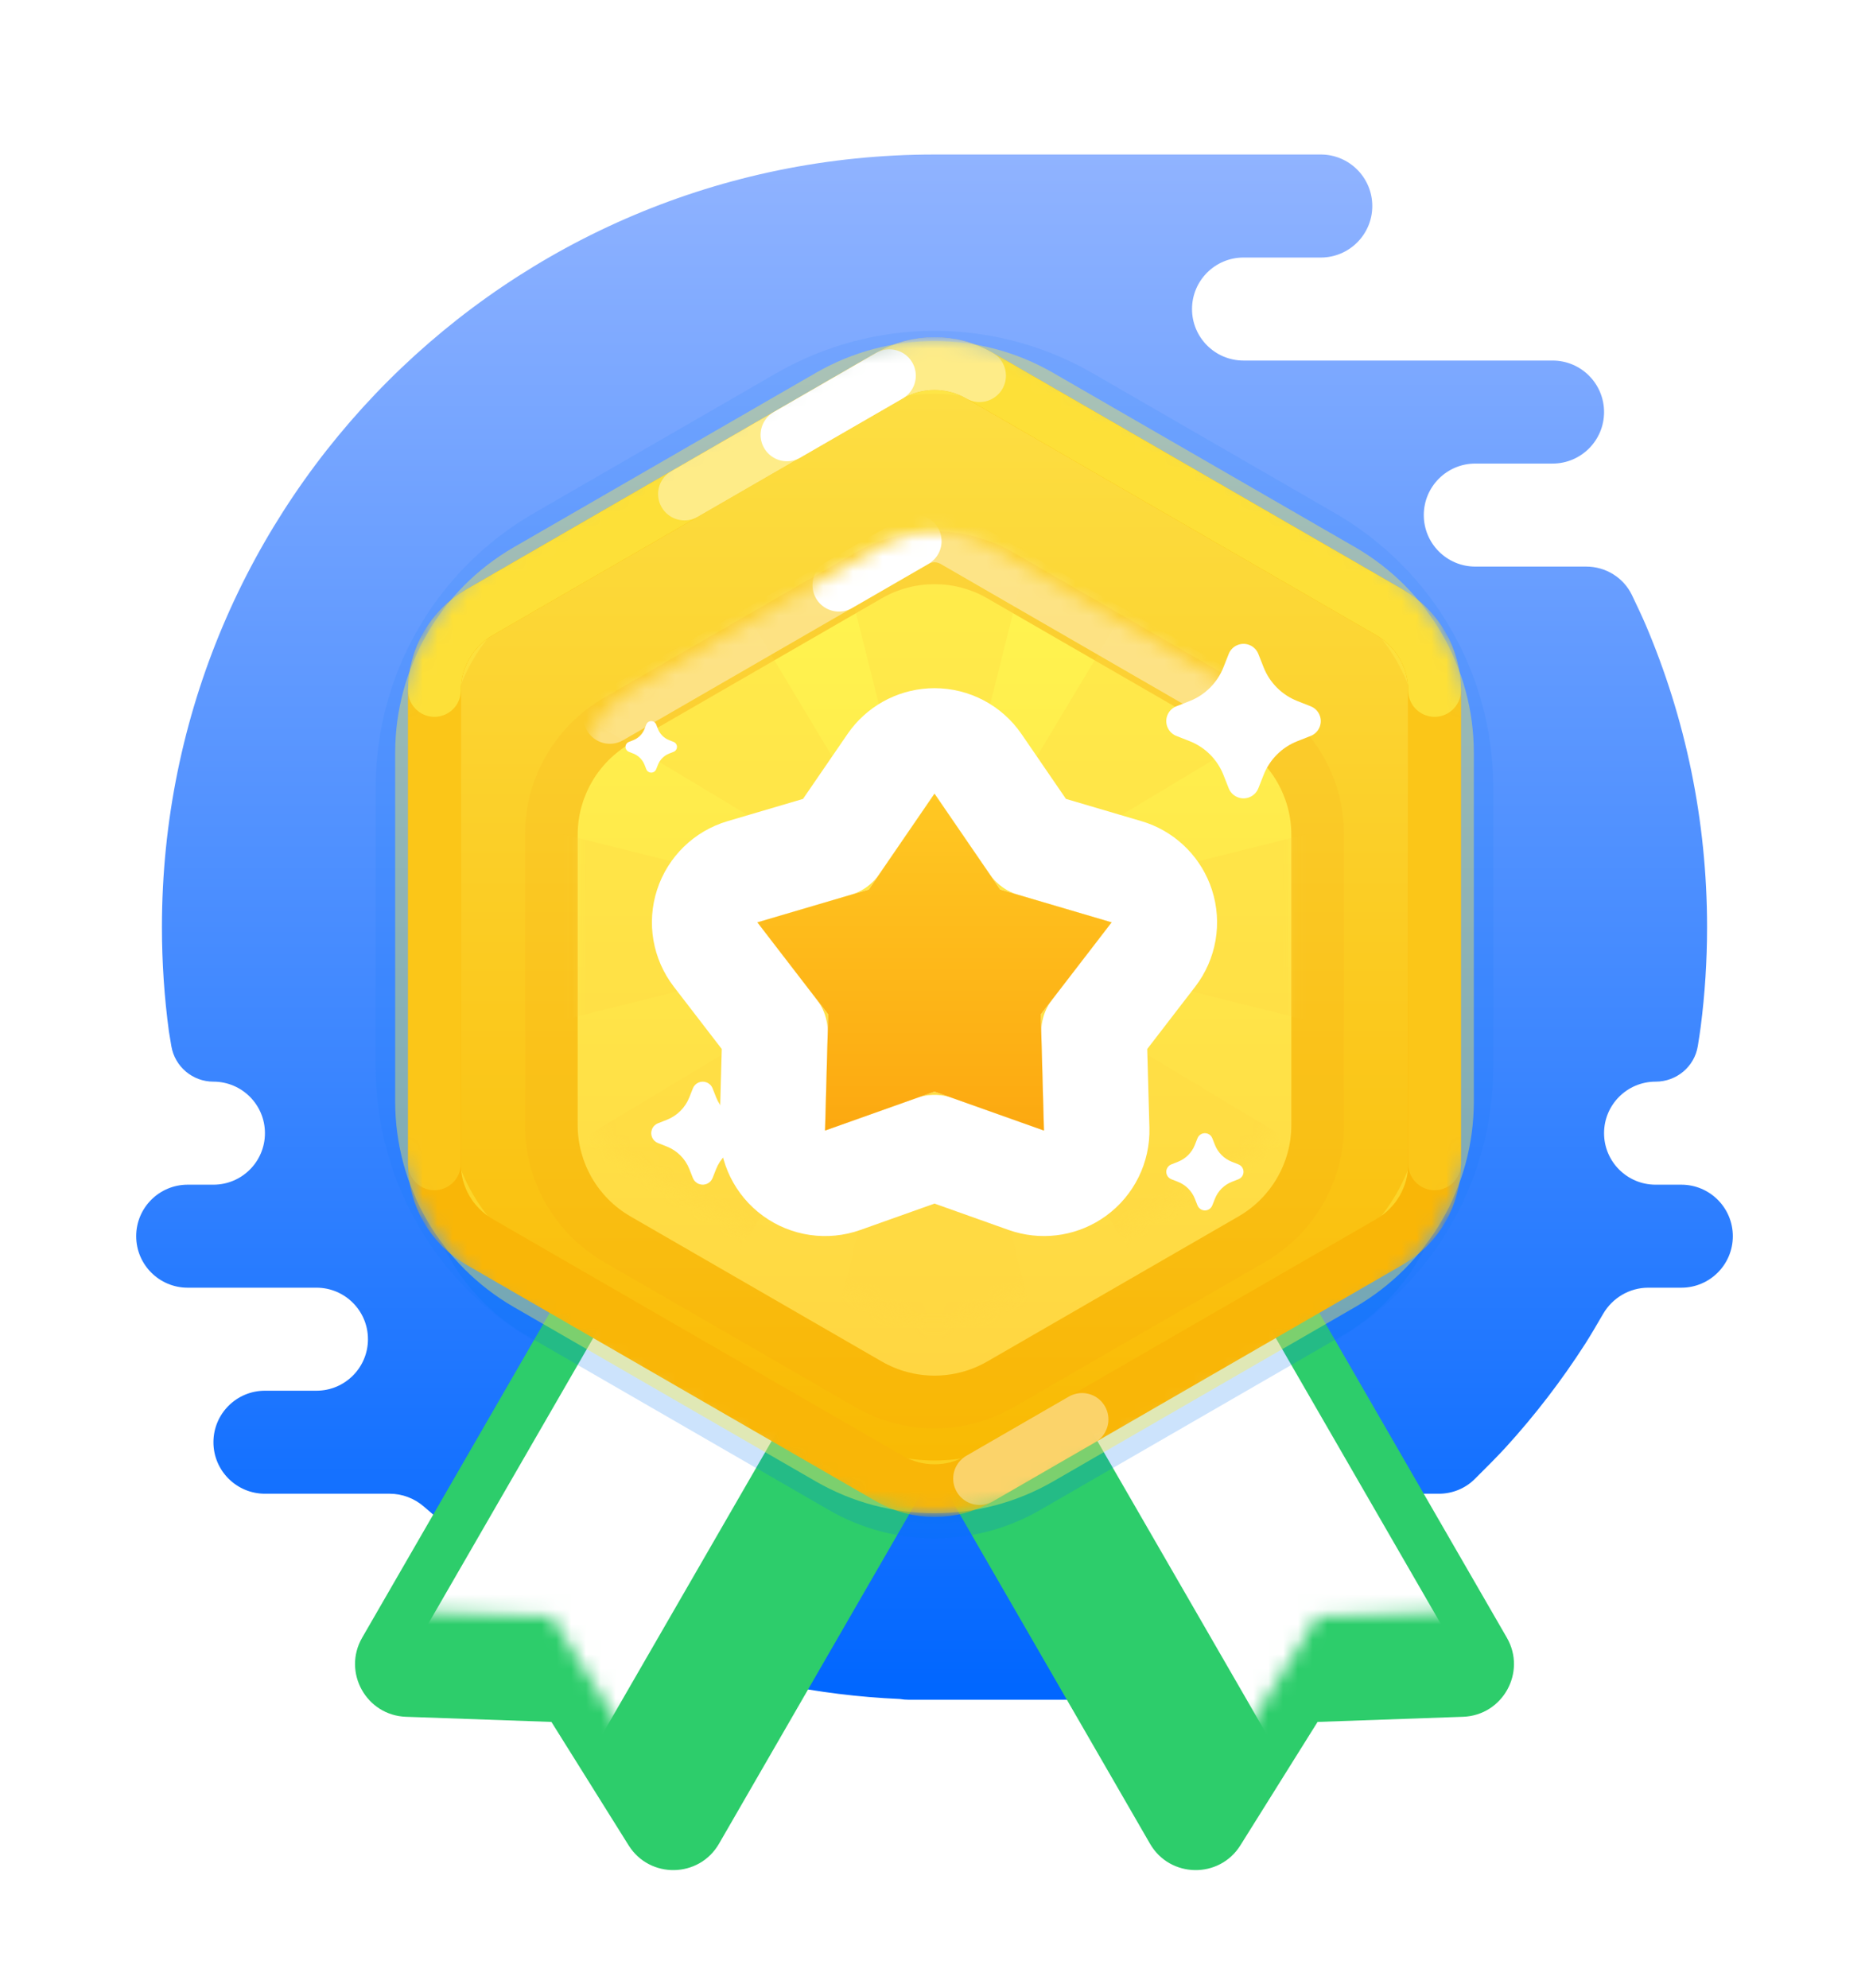 <svg width="126" height="134" viewBox="0 0 126 134" fill="none" xmlns="http://www.w3.org/2000/svg">
<path fill-rule="evenodd" clip-rule="evenodd" d="M92.514 107.639C94.432 107.639 95.986 109.193 95.986 111.111C95.986 113.029 94.432 114.583 92.514 114.583H61.264C61.06 114.583 60.86 114.566 60.666 114.532C49.511 114.04 39.269 110.039 31.014 103.607C30.343 103.084 29.331 102.217 28.581 101.565C27.94 101.007 27.12 100.694 26.27 100.694H17.861C15.944 100.694 14.389 99.14 14.389 97.222C14.389 95.304 15.944 93.75 17.861 93.75H21.333C23.251 93.75 24.806 92.195 24.806 90.278C24.806 88.36 23.251 86.805 21.333 86.805H12.653C10.735 86.805 9.181 85.251 9.181 83.333C9.181 81.415 10.735 79.861 12.653 79.861H14.389C16.307 79.861 17.861 78.306 17.861 76.389C17.861 74.471 16.307 72.916 14.389 72.916C12.985 72.916 11.784 71.904 11.551 70.52C11.466 70.017 11.398 69.612 11.387 69.53C11.077 67.231 10.917 64.884 10.917 62.5C10.917 33.735 34.235 10.416 63 10.416C71.681 10.416 80.361 10.416 89.042 10.416C90.959 10.416 92.514 11.971 92.514 13.889C92.514 15.806 90.959 17.361 89.042 17.361H83.833C81.916 17.361 80.361 18.916 80.361 20.833C80.361 22.751 81.916 24.305 83.833 24.305H104.667C106.584 24.305 108.139 25.86 108.139 27.778C108.139 29.694 106.586 31.248 104.671 31.25L99.458 31.25C97.541 31.25 95.986 32.804 95.986 34.722C95.986 36.64 97.541 38.194 99.458 38.194H106.934C108.247 38.194 109.451 38.934 110.02 40.117C110.362 40.828 110.722 41.595 110.958 42.15C113.614 48.401 115.083 55.279 115.083 62.5C115.083 64.769 114.938 67.004 114.657 69.196C114.61 69.564 114.537 70.038 114.458 70.522C114.231 71.912 113.019 72.916 111.611 72.916C109.694 72.916 108.139 74.471 108.139 76.389C108.139 78.306 109.694 79.861 111.611 79.861H113.347C115.265 79.861 116.82 81.415 116.82 83.333C116.82 85.251 115.265 86.805 113.347 86.805H111.118C109.858 86.805 108.699 87.49 108.069 88.582C107.66 89.291 107.205 90.062 106.867 90.589C106.075 91.823 105.233 93.022 104.342 94.182C103.448 95.347 102.506 96.474 101.518 97.558C100.976 98.153 100.098 99.035 99.413 99.712C98.773 100.345 97.907 100.694 97.005 100.694H87.306C85.388 100.694 83.833 102.249 83.833 104.167C83.833 106.071 85.366 107.617 87.266 107.638L92.514 107.639Z" fill="url(#paint0_linear_20036_2701)"/>
<g opacity="0.1">
<path fill-rule="evenodd" clip-rule="evenodd" d="M52.331 25.16C58.931 21.349 67.063 21.349 73.664 25.16L90.002 34.592C96.602 38.403 100.668 45.446 100.668 53.068V71.933C100.668 79.554 96.602 86.597 90.002 90.408L73.664 99.841C67.063 103.651 58.931 103.651 52.331 99.841L35.993 90.408C29.392 86.597 25.326 79.554 25.326 71.933L25.326 53.068C25.326 45.446 29.392 38.403 35.993 34.592L52.331 25.16Z" fill="#0274F3" style="mix-blend-mode:multiply"/>
</g>
<g filter="url(#filter0_d_20036_2701)">
<path fill-rule="evenodd" clip-rule="evenodd" d="M50.972 57.291L75.028 71.18L48.472 117.177C47.131 119.5 43.8 119.558 42.378 117.285L37.175 108.966L27.369 108.62C24.689 108.525 23.075 105.611 24.415 103.288L50.972 57.291Z" fill="#2DCD6B"/>
</g>
<mask id="mask0_20036_2701" style="mask-type:luminance" maskUnits="userSpaceOnUse" x="23" y="57" width="53" height="62">
<path fill-rule="evenodd" clip-rule="evenodd" d="M50.972 57.291L75.028 71.18L48.472 117.177C47.131 119.5 43.8 119.558 42.378 117.285L37.175 108.966L27.369 108.62C24.689 108.525 23.075 105.611 24.415 103.288L50.972 57.291Z" fill="white"/>
</mask>
<g mask="url(#mask0_20036_2701)">
<path fill-rule="evenodd" clip-rule="evenodd" d="M43.097 84.82L55.125 91.764L39.5 118.828L27.472 111.883L43.097 84.82Z" fill="white"/>
</g>
<g filter="url(#filter1_d_20036_2701)">
<path fill-rule="evenodd" clip-rule="evenodd" d="M75.028 57.291L50.972 71.18L77.528 117.177C78.869 119.5 82.2 119.558 83.622 117.285L88.825 108.966L98.631 108.62C101.311 108.525 102.926 105.611 101.585 103.288L75.028 57.291Z" fill="#2DCD6B"/>
</g>
<mask id="mask1_20036_2701" style="mask-type:luminance" maskUnits="userSpaceOnUse" x="50" y="57" width="53" height="62">
<path fill-rule="evenodd" clip-rule="evenodd" d="M75.028 57.291L50.972 71.18L77.528 117.177C78.869 119.5 82.2 119.558 83.622 117.285L88.825 108.966L98.631 108.62C101.311 108.525 102.926 105.611 101.585 103.288L75.028 57.291Z" fill="white"/>
</mask>
<g mask="url(#mask1_20036_2701)">
<path fill-rule="evenodd" clip-rule="evenodd" d="M82.903 84.82L70.875 91.764L86.5 118.828L98.528 111.883L82.903 84.82Z" fill="white"/>
</g>
<path style="mix-blend-mode:multiply" opacity="0.2" fill-rule="evenodd" clip-rule="evenodd" d="M55.889 30.147C60.289 27.607 65.711 27.607 70.111 30.147L90.47 41.901C94.87 44.442 97.581 49.137 97.581 54.218V77.726C97.581 82.807 94.87 87.502 90.47 90.043L70.111 101.797C65.711 104.337 60.289 104.337 55.889 101.797L35.53 90.043C31.13 87.502 28.419 82.807 28.419 77.726L28.419 54.218C28.419 49.137 31.13 44.442 35.53 41.901L55.889 30.147Z" fill="#0274F3"/>
<path fill-rule="evenodd" clip-rule="evenodd" d="M55.889 26.675C60.289 24.134 65.711 24.134 70.111 26.675L90.47 38.429C94.87 40.97 97.581 45.665 97.581 50.746V74.254C97.581 79.335 94.87 84.03 90.47 86.571L70.111 98.325C65.711 100.865 60.289 100.865 55.889 98.325L35.53 86.571C31.13 84.03 28.419 79.335 28.419 74.254V50.746C28.419 45.665 31.13 40.97 35.53 38.429L55.889 26.675Z" fill="url(#paint1_linear_20036_2701)" stroke="#FFF04D" stroke-opacity="0.4" stroke-width="3.556"/>
<mask id="mask2_20036_2701" style="mask-type:luminance" maskUnits="userSpaceOnUse" x="26" y="22" width="74" height="81">
<path fill-rule="evenodd" clip-rule="evenodd" d="M55.889 26.675C60.289 24.134 65.711 24.134 70.111 26.675L90.47 38.429C94.87 40.97 97.581 45.665 97.581 50.746V74.254C97.581 79.335 94.87 84.03 90.47 86.571L70.111 98.325C65.711 100.865 60.289 100.865 55.889 98.325L35.53 86.571C31.13 84.03 28.419 79.335 28.419 74.254V50.746C28.419 45.665 31.13 40.97 35.53 38.429L55.889 26.675Z" fill="white" stroke="white" stroke-width="3.556"/>
</mask>
<g mask="url(#mask2_20036_2701)">
<path d="M66.038 25.325C64.158 24.24 61.842 24.24 59.962 25.325L32.325 41.281C30.445 42.367 29.287 44.373 29.287 46.544L29.287 78.455C29.287 80.626 30.445 82.632 32.325 83.718L59.962 99.674C61.842 100.759 64.158 100.759 66.038 99.674L93.675 83.718C95.555 82.632 96.713 80.626 96.713 78.455V46.544C96.713 44.373 95.555 42.367 93.675 41.281L66.038 25.325Z" stroke="#F9B607" stroke-width="3.556" stroke-linecap="round"/>
<path d="M96.713 78.455V46.544C96.713 44.373 95.555 42.367 93.675 41.281L66.038 25.325C64.158 24.24 61.842 24.24 59.962 25.325L32.325 41.281C30.445 42.367 29.287 44.373 29.287 46.544L29.287 78.455" stroke="#FBC618" stroke-width="3.556" stroke-linecap="round"/>
<path opacity="0.6" d="M96.713 46.544C96.713 44.373 95.555 42.367 93.675 41.281L66.038 25.325C64.158 24.24 61.842 24.24 59.962 25.325L32.325 41.281C30.445 42.367 29.287 44.373 29.287 46.544" stroke="#FFF24E" stroke-width="3.556" stroke-linecap="round"/>
<path opacity="0.4" d="M66.038 25.325C64.158 24.24 61.842 24.24 59.962 25.325C59.962 25.325 50.75 30.644 46.144 33.303" stroke="white" stroke-width="3.556" stroke-linecap="round"/>
<path d="M59.962 25.326C59.962 25.326 55.086 28.141 53.053 29.315" stroke="white" stroke-width="3.556" stroke-linecap="round"/>
<path opacity="0.4" d="M66.038 99.674C69.288 97.797 71.591 96.468 72.947 95.685" stroke="white" stroke-width="3.556" stroke-linecap="round"/>
</g>
<g filter="url(#filter2_d_20036_2701)">
<path fill-rule="evenodd" clip-rule="evenodd" d="M59.445 36.775C61.645 35.505 64.356 35.505 66.556 36.775L83.501 46.558C85.701 47.828 87.057 50.176 87.057 52.717V72.283C87.057 74.824 85.701 77.171 83.501 78.442L66.556 88.225C64.356 89.495 61.645 89.495 59.445 88.225L42.5 78.442C40.3 77.171 38.944 74.824 38.944 72.283V52.717C38.944 50.176 40.3 47.828 42.5 46.558L59.445 36.775Z" fill="url(#paint2_linear_20036_2701)"/>
<path d="M58.815 35.091C61.517 33.649 64.781 33.698 67.445 35.236L84.39 45.019L84.644 45.171C87.244 46.79 88.834 49.64 88.834 52.716V72.284C88.834 75.36 87.244 78.21 84.644 79.829L84.39 79.981L67.445 89.764C64.781 91.302 61.517 91.351 58.815 89.909L58.556 89.764L41.61 79.981C38.861 78.393 37.166 75.459 37.166 72.284V52.716L37.171 52.419C37.273 49.359 38.946 46.557 41.61 45.019L58.556 35.236L58.815 35.091Z" stroke="#F5900D" stroke-opacity="0.1" stroke-width="3.556" style="mix-blend-mode:multiply"/>
</g>
<mask id="mask3_20036_2701" style="mask-type:luminance" maskUnits="userSpaceOnUse" x="38" y="35" width="50" height="55">
<path fill-rule="evenodd" clip-rule="evenodd" d="M59.445 36.775C61.645 35.505 64.356 35.505 66.556 36.775L83.501 46.558C85.701 47.828 87.057 50.176 87.057 52.717V72.283C87.057 74.824 85.701 77.171 83.501 78.442L66.556 88.225C64.356 89.495 61.645 89.495 59.445 88.225L42.5 78.442C40.3 77.171 38.944 74.824 38.944 72.283V52.717C38.944 50.176 40.3 47.828 42.5 46.558L59.445 36.775Z" fill="white"/>
</mask>
<g mask="url(#mask3_20036_2701)">
<g style="mix-blend-mode:multiply" opacity="0.3">
<path fill-rule="evenodd" clip-rule="evenodd" d="M63.001 62.5L69.945 34.722H56.056L63 62.499L48.269 37.947L38.448 47.768L63 62.5L63 62.5L63 62.5L63 62.5L63 62.5L35.223 55.556V69.444L63 62.5L38.448 77.231L48.269 87.052L63 62.5L63 62.5L63 62.5L56.056 90.278H69.945L63.001 62.5L77.732 87.052L87.553 77.231L63.001 62.5L63 62.5L63.001 62.5L90.778 69.444V55.556L63.001 62.5L87.553 47.769L77.732 37.948L63.001 62.5L63 62.5L63.001 62.5Z" fill="#FFD640"/>
</g>
<path opacity="0.4" d="M84.886 48.361L64.302 36.476C63.497 36.011 62.504 36.011 61.698 36.476C59.277 37.874 57.562 38.864 56.552 39.447C54.451 40.661 52.735 41.651 51.406 42.418C49.119 43.739 45.688 45.72 41.114 48.361" stroke="white" stroke-width="3.556" stroke-linecap="round"/>
<path d="M61.699 36.477C59.278 37.874 57.562 38.865 56.553 39.448" stroke="white" stroke-width="3.556" stroke-linecap="round"/>
</g>
<g filter="url(#filter3_d_20036_2701)">
<path d="M58.573 56.406L63 49.946L67.427 56.406L74.94 58.621L70.164 64.828L70.379 72.657L63 70.033L55.621 72.657L55.836 64.828L51.06 58.621L58.573 56.406Z" fill="white"/>
<path d="M63 46.391C64.173 46.391 65.27 46.969 65.933 47.937L69.644 53.352L75.945 55.21L76.153 55.278C77.179 55.651 77.982 56.477 78.321 57.523C78.683 58.638 78.473 59.86 77.758 60.789L73.752 65.993L73.934 72.559C73.966 73.731 73.418 74.844 72.469 75.533C71.579 76.179 70.445 76.375 69.397 76.073L69.188 76.007L63 73.806L56.812 76.007C55.708 76.4 54.48 76.222 53.531 75.533C52.583 74.844 52.034 73.731 52.066 72.559L52.247 65.993L48.242 60.789C47.527 59.86 47.316 58.638 47.679 57.523C48.041 56.407 48.931 55.541 50.056 55.21L56.353 53.353L60.067 47.937L60.196 47.76C60.867 46.899 61.901 46.391 63 46.391Z" stroke="white" stroke-width="7.111" stroke-linejoin="round"/>
</g>
<g filter="url(#filter4_i_20036_2701)">
<path d="M58.573 56.406L63 49.946L67.427 56.406L74.94 58.621L70.164 64.828L70.379 72.657L63 70.033L55.621 72.657L55.836 64.828L51.06 58.621L58.573 56.406Z" fill="url(#paint3_linear_20036_2701)"/>
</g>
<g filter="url(#filter5_d_20036_2701)">
<path fill-rule="evenodd" clip-rule="evenodd" d="M80.206 49.965L79.305 49.61C78.753 49.392 78.483 48.769 78.7 48.217C78.809 47.941 79.028 47.722 79.305 47.613L80.206 47.257C81.246 46.847 82.069 46.024 82.479 44.984L82.835 44.083C83.052 43.531 83.676 43.261 84.227 43.478C84.504 43.587 84.723 43.806 84.832 44.083L85.187 44.984C85.597 46.024 86.421 46.847 87.46 47.257L88.362 47.613C88.913 47.83 89.184 48.453 88.966 49.005C88.857 49.282 88.638 49.501 88.362 49.61L87.46 49.965C86.421 50.375 85.597 51.198 85.187 52.238L84.832 53.14C84.614 53.691 83.991 53.962 83.44 53.744C83.163 53.635 82.944 53.416 82.835 53.14L82.479 52.238C82.069 51.198 81.246 50.375 80.206 49.965Z" fill="white"/>
</g>
<g filter="url(#filter6_d_20036_2701)">
<path fill-rule="evenodd" clip-rule="evenodd" d="M44.958 77.291L44.356 77.054C43.989 76.909 43.808 76.494 43.953 76.126C44.026 75.942 44.172 75.796 44.356 75.723L44.958 75.486C45.651 75.213 46.2 74.664 46.473 73.971L46.71 73.37C46.855 73.002 47.27 72.822 47.638 72.967C47.822 73.039 47.968 73.185 48.041 73.37L48.278 73.971C48.552 74.664 49.1 75.213 49.794 75.486L50.395 75.723C50.762 75.868 50.943 76.284 50.798 76.651C50.725 76.836 50.579 76.982 50.395 77.054L49.794 77.291C49.1 77.565 48.552 78.114 48.278 78.807L48.041 79.408C47.896 79.775 47.481 79.956 47.113 79.811C46.929 79.738 46.783 79.592 46.71 79.408L46.473 78.807C46.2 78.114 45.651 77.565 44.958 77.291Z" fill="white"/>
</g>
<g filter="url(#filter7_d_20036_2701)">
<path fill-rule="evenodd" clip-rule="evenodd" d="M42.694 50.799L42.394 50.68C42.21 50.608 42.12 50.4 42.192 50.216C42.228 50.124 42.301 50.051 42.394 50.015L42.694 49.896C43.041 49.759 43.315 49.485 43.452 49.139L43.57 48.838C43.643 48.654 43.851 48.564 44.034 48.636C44.127 48.673 44.2 48.746 44.236 48.838L44.355 49.139C44.491 49.485 44.766 49.759 45.112 49.896L45.413 50.015C45.596 50.087 45.687 50.295 45.614 50.479C45.578 50.571 45.505 50.644 45.413 50.68L45.112 50.799C44.766 50.935 44.491 51.21 44.355 51.556L44.236 51.857C44.163 52.041 43.956 52.131 43.772 52.059C43.68 52.022 43.607 51.949 43.57 51.857L43.452 51.556C43.315 51.21 43.041 50.935 42.694 50.799Z" fill="white"/>
</g>
<g filter="url(#filter8_d_20036_2701)">
<path fill-rule="evenodd" clip-rule="evenodd" d="M79.416 79.67L78.965 79.493C78.689 79.384 78.554 79.072 78.663 78.796C78.717 78.658 78.827 78.549 78.965 78.494L79.416 78.316C79.936 78.111 80.347 77.7 80.552 77.18L80.73 76.729C80.839 76.453 81.15 76.318 81.426 76.427C81.564 76.481 81.674 76.591 81.728 76.729L81.906 77.18C82.111 77.7 82.523 78.111 83.043 78.316L83.493 78.494C83.769 78.603 83.904 78.915 83.796 79.19C83.741 79.329 83.632 79.438 83.493 79.493L83.043 79.67C82.523 79.875 82.111 80.287 81.906 80.807L81.728 81.258C81.62 81.533 81.308 81.669 81.032 81.56C80.894 81.505 80.784 81.396 80.73 81.258L80.552 80.807C80.347 80.287 79.936 79.875 79.416 79.67Z" fill="white"/>
</g>
<defs>
<filter id="filter0_d_20036_2701" x="16.823" y="57.291" width="65.316" height="75.886" filterUnits="userSpaceOnUse" color-interpolation-filters="sRGB">
<feFlood flood-opacity="0" result="BackgroundImageFix"/>
<feColorMatrix in="SourceAlpha" type="matrix" values="0 0 0 0 0 0 0 0 0 0 0 0 0 0 0 0 0 0 127 0" result="hardAlpha"/>
<feOffset dy="7.111"/>
<feGaussianBlur stdDeviation="3.556"/>
<feColorMatrix type="matrix" values="0 0 0 0 0.333 0 0 0 0 0.615 0 0 0 0 0.82 0 0 0 0.2 0"/>
<feBlend mode="darken" in2="BackgroundImageFix" result="effect1_dropShadow_20036_2701"/>
<feBlend mode="normal" in="SourceGraphic" in2="effect1_dropShadow_20036_2701" result="shape"/>
</filter>
<filter id="filter1_d_20036_2701" x="43.861" y="57.291" width="65.316" height="75.886" filterUnits="userSpaceOnUse" color-interpolation-filters="sRGB">
<feFlood flood-opacity="0" result="BackgroundImageFix"/>
<feColorMatrix in="SourceAlpha" type="matrix" values="0 0 0 0 0 0 0 0 0 0 0 0 0 0 0 0 0 0 127 0" result="hardAlpha"/>
<feOffset dy="7.111"/>
<feGaussianBlur stdDeviation="3.556"/>
<feColorMatrix type="matrix" values="0 0 0 0 0.333 0 0 0 0 0.615 0 0 0 0 0.82 0 0 0 0.2 0"/>
<feBlend mode="darken" in2="BackgroundImageFix" result="effect1_dropShadow_20036_2701"/>
<feBlend mode="normal" in="SourceGraphic" in2="effect1_dropShadow_20036_2701" result="shape"/>
</filter>
<filter id="filter2_d_20036_2701" x="28.278" y="28.711" width="69.446" height="74.689" filterUnits="userSpaceOnUse" color-interpolation-filters="sRGB">
<feFlood flood-opacity="0" result="BackgroundImageFix"/>
<feColorMatrix in="SourceAlpha" type="matrix" values="0 0 0 0 0 0 0 0 0 0 0 0 0 0 0 0 0 0 127 0" result="hardAlpha"/>
<feOffset dy="3.556"/>
<feGaussianBlur stdDeviation="3.556"/>
<feColorMatrix type="matrix" values="0 0 0 0 0.928 0 0 0 0 0.666 0 0 0 0 0.054 0 0 0 0.4 0"/>
<feBlend mode="normal" in2="BackgroundImageFix" result="effect1_dropShadow_20036_2701"/>
<feBlend mode="normal" in="SourceGraphic" in2="effect1_dropShadow_20036_2701" result="shape"/>
</filter>
<filter id="filter3_d_20036_2701" x="36.838" y="39.279" width="52.324" height="51.155" filterUnits="userSpaceOnUse" color-interpolation-filters="sRGB">
<feFlood flood-opacity="0" result="BackgroundImageFix"/>
<feColorMatrix in="SourceAlpha" type="matrix" values="0 0 0 0 0 0 0 0 0 0 0 0 0 0 0 0 0 0 127 0" result="hardAlpha"/>
<feOffset dy="3.556"/>
<feGaussianBlur stdDeviation="3.556"/>
<feColorMatrix type="matrix" values="0 0 0 0 0.996 0 0 0 0 0.733 0 0 0 0 0.106 0 0 0 1 0"/>
<feBlend mode="normal" in2="BackgroundImageFix" result="effect1_dropShadow_20036_2701"/>
<feBlend mode="normal" in="SourceGraphic" in2="effect1_dropShadow_20036_2701" result="shape"/>
</filter>
<filter id="filter4_i_20036_2701" x="51.06" y="49.946" width="23.879" height="26.266" filterUnits="userSpaceOnUse" color-interpolation-filters="sRGB">
<feFlood flood-opacity="0" result="BackgroundImageFix"/>
<feBlend mode="normal" in="SourceGraphic" in2="BackgroundImageFix" result="shape"/>
<feColorMatrix in="SourceAlpha" type="matrix" values="0 0 0 0 0 0 0 0 0 0 0 0 0 0 0 0 0 0 127 0" result="hardAlpha"/>
<feOffset dy="3.556"/>
<feGaussianBlur stdDeviation="1.778"/>
<feComposite in2="hardAlpha" operator="arithmetic" k2="-1" k3="1"/>
<feColorMatrix type="matrix" values="0 0 0 0 1 0 0 0 0 0.634 0 0 0 0 0 0 0 0 0.4 0"/>
<feBlend mode="normal" in2="shape" result="effect1_innerShadow_20036_2701"/>
</filter>
<filter id="filter5_d_20036_2701" x="71.514" y="36.292" width="24.639" height="24.639" filterUnits="userSpaceOnUse" color-interpolation-filters="sRGB">
<feFlood flood-opacity="0" result="BackgroundImageFix"/>
<feColorMatrix in="SourceAlpha" type="matrix" values="0 0 0 0 0 0 0 0 0 0 0 0 0 0 0 0 0 0 127 0" result="hardAlpha"/>
<feOffset/>
<feGaussianBlur stdDeviation="3.556"/>
<feColorMatrix type="matrix" values="0 0 0 0 1 0 0 0 0 0.949 0 0 0 0 0.306 0 0 0 1 0"/>
<feBlend mode="normal" in2="BackgroundImageFix" result="effect1_dropShadow_20036_2701"/>
<feBlend mode="normal" in="SourceGraphic" in2="effect1_dropShadow_20036_2701" result="shape"/>
</filter>
<filter id="filter6_d_20036_2701" x="36.792" y="65.805" width="21.167" height="21.167" filterUnits="userSpaceOnUse" color-interpolation-filters="sRGB">
<feFlood flood-opacity="0" result="BackgroundImageFix"/>
<feColorMatrix in="SourceAlpha" type="matrix" values="0 0 0 0 0 0 0 0 0 0 0 0 0 0 0 0 0 0 127 0" result="hardAlpha"/>
<feOffset/>
<feGaussianBlur stdDeviation="3.556"/>
<feColorMatrix type="matrix" values="0 0 0 0 1 0 0 0 0 0.949 0 0 0 0 0.306 0 0 0 1 0"/>
<feBlend mode="normal" in2="BackgroundImageFix" result="effect1_dropShadow_20036_2701"/>
<feBlend mode="normal" in="SourceGraphic" in2="effect1_dropShadow_20036_2701" result="shape"/>
</filter>
<filter id="filter7_d_20036_2701" x="35.056" y="41.5" width="17.695" height="17.694" filterUnits="userSpaceOnUse" color-interpolation-filters="sRGB">
<feFlood flood-opacity="0" result="BackgroundImageFix"/>
<feColorMatrix in="SourceAlpha" type="matrix" values="0 0 0 0 0 0 0 0 0 0 0 0 0 0 0 0 0 0 127 0" result="hardAlpha"/>
<feOffset/>
<feGaussianBlur stdDeviation="3.556"/>
<feColorMatrix type="matrix" values="0 0 0 0 1 0 0 0 0 0.949 0 0 0 0 0.306 0 0 0 1 0"/>
<feBlend mode="normal" in2="BackgroundImageFix" result="effect1_dropShadow_20036_2701"/>
<feBlend mode="normal" in="SourceGraphic" in2="effect1_dropShadow_20036_2701" result="shape"/>
</filter>
<filter id="filter8_d_20036_2701" x="71.514" y="69.278" width="19.43" height="19.431" filterUnits="userSpaceOnUse" color-interpolation-filters="sRGB">
<feFlood flood-opacity="0" result="BackgroundImageFix"/>
<feColorMatrix in="SourceAlpha" type="matrix" values="0 0 0 0 0 0 0 0 0 0 0 0 0 0 0 0 0 0 127 0" result="hardAlpha"/>
<feOffset/>
<feGaussianBlur stdDeviation="3.556"/>
<feColorMatrix type="matrix" values="0 0 0 0 1 0 0 0 0 0.949 0 0 0 0 0.306 0 0 0 1 0"/>
<feBlend mode="normal" in2="BackgroundImageFix" result="effect1_dropShadow_20036_2701"/>
<feBlend mode="normal" in="SourceGraphic" in2="effect1_dropShadow_20036_2701" result="shape"/>
</filter>
<linearGradient id="paint0_linear_20036_2701" x1="9.181" y1="10.416" x2="9.181" y2="114.583" gradientUnits="userSpaceOnUse">
<stop stop-color="#90B3FF"/>
<stop offset="1" stop-color="#0066FF"/>
</linearGradient>
<linearGradient id="paint1_linear_20036_2701" x1="23.069" y1="22.569" x2="23.069" y2="102.43" gradientUnits="userSpaceOnUse">
<stop stop-color="#FDE046"/>
<stop offset="1" stop-color="#F9B800"/>
</linearGradient>
<linearGradient id="paint2_linear_20036_2701" x1="35.223" y1="34.722" x2="35.223" y2="90.278" gradientUnits="userSpaceOnUse">
<stop stop-color="#FFF550"/>
<stop offset="1" stop-color="#FFD541"/>
</linearGradient>
<linearGradient id="paint3_linear_20036_2701" x1="50.446" y1="49.946" x2="50.446" y2="75.054" gradientUnits="userSpaceOnUse">
<stop stop-color="#FFC823"/>
<stop offset="1" stop-color="#FCA50E"/>
</linearGradient>
</defs>
</svg>
